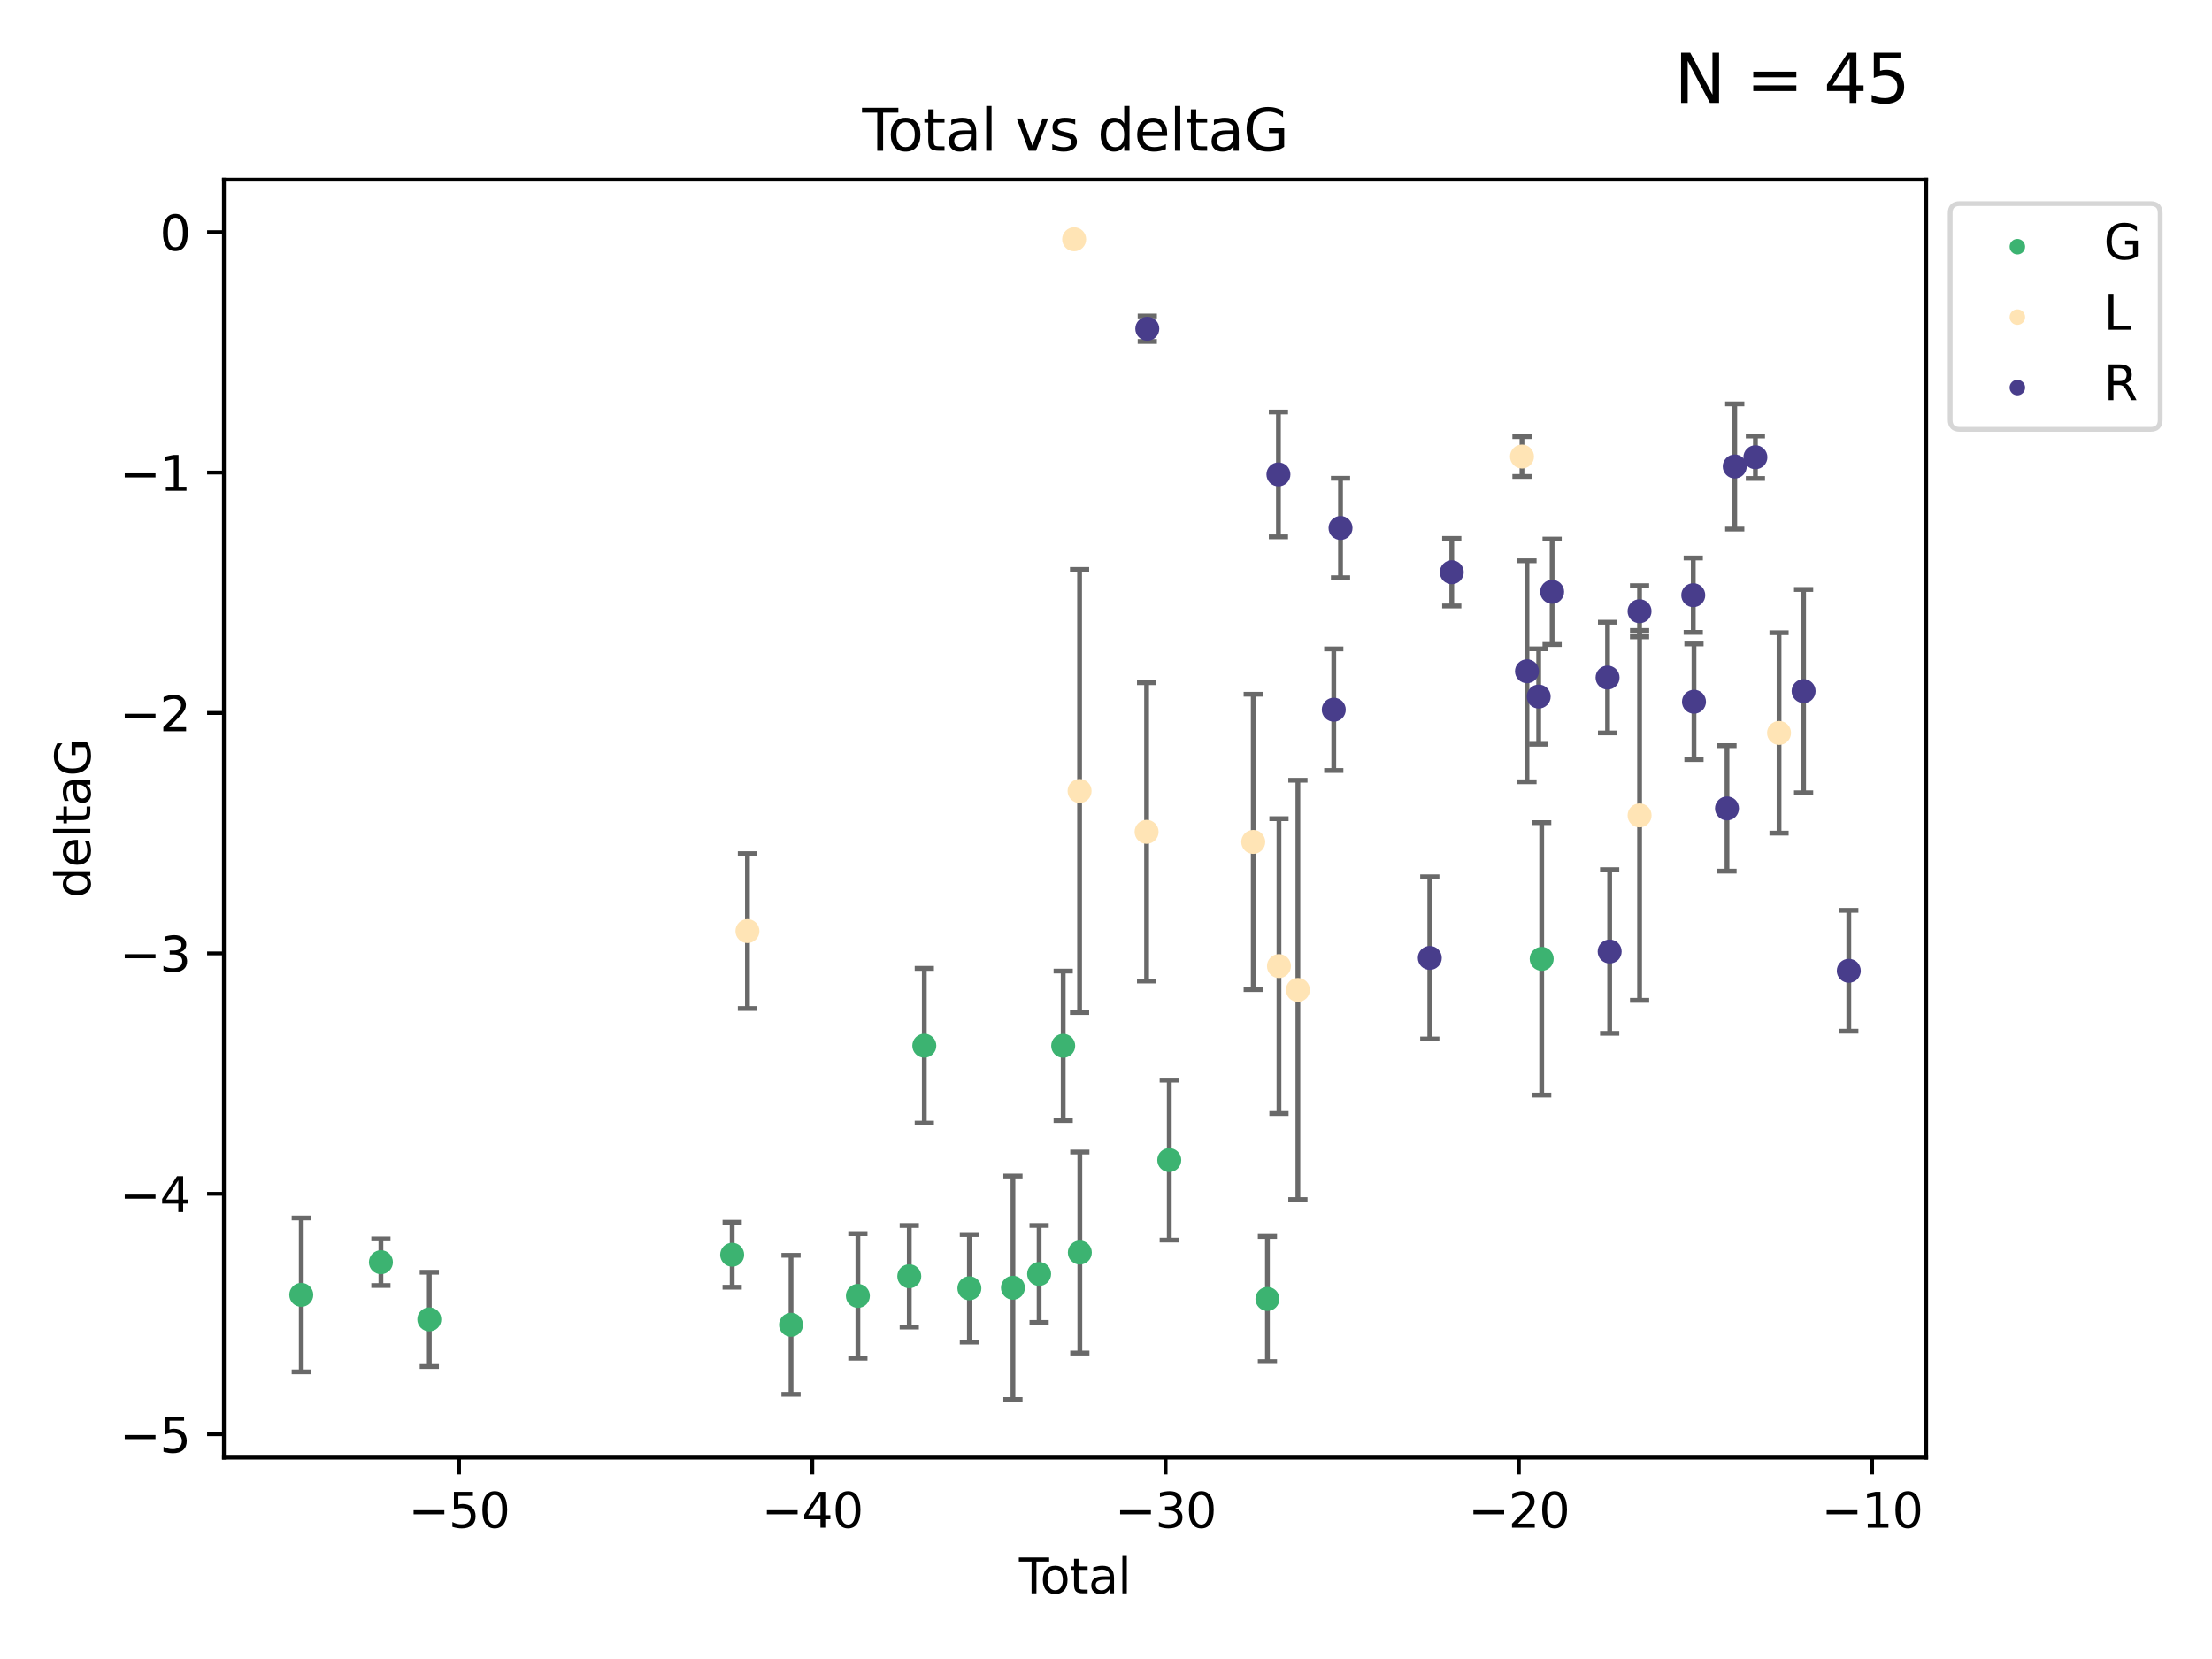 <?xml version="1.0" encoding="utf-8" standalone="no"?>
<!DOCTYPE svg PUBLIC "-//W3C//DTD SVG 1.1//EN"
  "http://www.w3.org/Graphics/SVG/1.1/DTD/svg11.dtd">
<svg xmlns:xlink="http://www.w3.org/1999/xlink" width="460.8pt" height="345.6pt" viewBox="0 0 460.8 345.6" xmlns="http://www.w3.org/2000/svg" version="1.1">
 <defs>
  <style type="text/css">*{stroke-linejoin: round; stroke-linecap: butt}</style>
 </defs>
 <g id="figure_1">
  <g id="patch_1">
   <path d="M 0 345.6 
L 460.8 345.6 
L 460.8 0 
L 0 0 
z
" style="fill: #ffffff"/>
  </g>
  <g id="axes_1">
   <g id="patch_2">
    <path d="M 46.64 303.64 
L 401.26 303.64 
L 401.26 37.411 
L 46.64 37.411 
z
" style="fill: #ffffff"/>
   </g>
   <g id="PathCollection_1">
    <defs>
     <path id="m19e4596ae3" d="M 0 1.118 
C 0.297 1.118 0.581 1 0.791 0.791 
C 1 0.581 1.118 0.297 1.118 0 
C 1.118 -0.297 1 -0.581 0.791 -0.791 
C 0.581 -1 0.297 -1.118 0 -1.118 
C -0.297 -1.118 -0.581 -1 -0.791 -0.791 
C -1 -0.581 -1.118 -0.297 -1.118 0 
C -1.118 0.297 -1 0.581 -0.791 0.791 
C -0.581 1 -0.297 1.118 0 1.118 
z
" style="stroke: #3cb371"/>
    </defs>
    <g clip-path="url(#pd102cae85f)">
     <use xlink:href="#m19e4596ae3" x="62.759" y="269.743" style="fill: #3cb371; stroke: #3cb371"/>
     <use xlink:href="#m19e4596ae3" x="79.348" y="262.941" style="fill: #3cb371; stroke: #3cb371"/>
     <use xlink:href="#m19e4596ae3" x="89.43" y="274.852" style="fill: #3cb371; stroke: #3cb371"/>
     <use xlink:href="#m19e4596ae3" x="152.522" y="261.384" style="fill: #3cb371; stroke: #3cb371"/>
     <use xlink:href="#m19e4596ae3" x="164.787" y="275.981" style="fill: #3cb371; stroke: #3cb371"/>
     <use xlink:href="#m19e4596ae3" x="178.713" y="269.962" style="fill: #3cb371; stroke: #3cb371"/>
     <use xlink:href="#m19e4596ae3" x="189.419" y="265.873" style="fill: #3cb371; stroke: #3cb371"/>
     <use xlink:href="#m19e4596ae3" x="192.549" y="217.844" style="fill: #3cb371; stroke: #3cb371"/>
     <use xlink:href="#m19e4596ae3" x="201.941" y="268.374" style="fill: #3cb371; stroke: #3cb371"/>
     <use xlink:href="#m19e4596ae3" x="211.015" y="268.264" style="fill: #3cb371; stroke: #3cb371"/>
     <use xlink:href="#m19e4596ae3" x="216.467" y="265.388" style="fill: #3cb371; stroke: #3cb371"/>
     <use xlink:href="#m19e4596ae3" x="221.482" y="217.864" style="fill: #3cb371; stroke: #3cb371"/>
     <use xlink:href="#m19e4596ae3" x="224.95" y="260.925" style="fill: #3cb371; stroke: #3cb371"/>
     <use xlink:href="#m19e4596ae3" x="243.578" y="241.67" style="fill: #3cb371; stroke: #3cb371"/>
     <use xlink:href="#m19e4596ae3" x="264.027" y="270.601" style="fill: #3cb371; stroke: #3cb371"/>
     <use xlink:href="#m19e4596ae3" x="321.163" y="199.747" style="fill: #3cb371; stroke: #3cb371"/>
    </g>
   </g>
   <g id="PathCollection_2">
    <defs>
     <path id="m7a63c9299a" d="M 0 1.118 
C 0.297 1.118 0.581 1 0.791 0.791 
C 1 0.581 1.118 0.297 1.118 0 
C 1.118 -0.297 1 -0.581 0.791 -0.791 
C 0.581 -1 0.297 -1.118 0 -1.118 
C -0.297 -1.118 -0.581 -1 -0.791 -0.791 
C -1 -0.581 -1.118 -0.297 -1.118 0 
C -1.118 0.297 -1 0.581 -0.791 0.791 
C -0.581 1 -0.297 1.118 0 1.118 
z
" style="stroke: #ffe4b5"/>
    </defs>
    <g clip-path="url(#pd102cae85f)">
     <use xlink:href="#m7a63c9299a" x="155.702" y="193.963" style="fill: #ffe4b5; stroke: #ffe4b5"/>
     <use xlink:href="#m7a63c9299a" x="223.766" y="49.844" style="fill: #ffe4b5; stroke: #ffe4b5"/>
     <use xlink:href="#m7a63c9299a" x="224.896" y="164.777" style="fill: #ffe4b5; stroke: #ffe4b5"/>
     <use xlink:href="#m7a63c9299a" x="238.855" y="173.285" style="fill: #ffe4b5; stroke: #ffe4b5"/>
     <use xlink:href="#m7a63c9299a" x="261.072" y="175.387" style="fill: #ffe4b5; stroke: #ffe4b5"/>
     <use xlink:href="#m7a63c9299a" x="266.431" y="201.253" style="fill: #ffe4b5; stroke: #ffe4b5"/>
     <use xlink:href="#m7a63c9299a" x="270.374" y="206.221" style="fill: #ffe4b5; stroke: #ffe4b5"/>
     <use xlink:href="#m7a63c9299a" x="317.057" y="95.108" style="fill: #ffe4b5; stroke: #ffe4b5"/>
     <use xlink:href="#m7a63c9299a" x="341.556" y="169.864" style="fill: #ffe4b5; stroke: #ffe4b5"/>
     <use xlink:href="#m7a63c9299a" x="370.609" y="152.682" style="fill: #ffe4b5; stroke: #ffe4b5"/>
    </g>
   </g>
   <g id="PathCollection_3">
    <defs>
     <path id="mbfdc666a96" d="M 0 1.118 
C 0.297 1.118 0.581 1 0.791 0.791 
C 1 0.581 1.118 0.297 1.118 0 
C 1.118 -0.297 1 -0.581 0.791 -0.791 
C 0.581 -1 0.297 -1.118 0 -1.118 
C -0.297 -1.118 -0.581 -1 -0.791 -0.791 
C -1 -0.581 -1.118 -0.297 -1.118 0 
C -1.118 0.297 -1 0.581 -0.791 0.791 
C -0.581 1 -0.297 1.118 0 1.118 
z
" style="stroke: #483d8b"/>
    </defs>
    <g clip-path="url(#pd102cae85f)">
     <use xlink:href="#mbfdc666a96" x="239.001" y="68.484" style="fill: #483d8b; stroke: #483d8b"/>
     <use xlink:href="#mbfdc666a96" x="266.319" y="98.829" style="fill: #483d8b; stroke: #483d8b"/>
     <use xlink:href="#mbfdc666a96" x="277.848" y="147.842" style="fill: #483d8b; stroke: #483d8b"/>
     <use xlink:href="#mbfdc666a96" x="279.253" y="109.988" style="fill: #483d8b; stroke: #483d8b"/>
     <use xlink:href="#mbfdc666a96" x="297.853" y="199.552" style="fill: #483d8b; stroke: #483d8b"/>
     <use xlink:href="#mbfdc666a96" x="302.43" y="119.203" style="fill: #483d8b; stroke: #483d8b"/>
     <use xlink:href="#mbfdc666a96" x="318.096" y="139.834" style="fill: #483d8b; stroke: #483d8b"/>
     <use xlink:href="#mbfdc666a96" x="320.534" y="145.105" style="fill: #483d8b; stroke: #483d8b"/>
     <use xlink:href="#mbfdc666a96" x="323.336" y="123.281" style="fill: #483d8b; stroke: #483d8b"/>
     <use xlink:href="#mbfdc666a96" x="334.882" y="141.152" style="fill: #483d8b; stroke: #483d8b"/>
     <use xlink:href="#mbfdc666a96" x="335.322" y="198.218" style="fill: #483d8b; stroke: #483d8b"/>
     <use xlink:href="#mbfdc666a96" x="341.548" y="127.33" style="fill: #483d8b; stroke: #483d8b"/>
     <use xlink:href="#mbfdc666a96" x="352.738" y="123.986" style="fill: #483d8b; stroke: #483d8b"/>
     <use xlink:href="#mbfdc666a96" x="352.888" y="146.181" style="fill: #483d8b; stroke: #483d8b"/>
     <use xlink:href="#mbfdc666a96" x="359.764" y="168.407" style="fill: #483d8b; stroke: #483d8b"/>
     <use xlink:href="#mbfdc666a96" x="361.379" y="97.176" style="fill: #483d8b; stroke: #483d8b"/>
     <use xlink:href="#mbfdc666a96" x="365.683" y="95.253" style="fill: #483d8b; stroke: #483d8b"/>
     <use xlink:href="#mbfdc666a96" x="375.725" y="143.969" style="fill: #483d8b; stroke: #483d8b"/>
     <use xlink:href="#mbfdc666a96" x="385.141" y="202.235" style="fill: #483d8b; stroke: #483d8b"/>
    </g>
   </g>
   <g id="matplotlib.axis_1">
    <g id="xtick_1">
     <g id="line2d_1">
      <defs>
       <path id="m8d3387ea0f" d="M 0 0 
L 0 3.5 
" style="stroke: #000000; stroke-width: 0.8"/>
      </defs>
      <g>
       <use xlink:href="#m8d3387ea0f" x="95.623" y="303.64" style="stroke: #000000; stroke-width: 0.8"/>
      </g>
     </g>
     <g id="text_1">
      <!-- −50 -->
      <g transform="translate(85.071 318.238)scale(0.1 -0.1)">
       <defs>
        <path id="DejaVuSans-2212" d="M 678 2272 
L 4684 2272 
L 4684 1741 
L 678 1741 
L 678 2272 
z
" transform="scale(0.016)"/>
        <path id="DejaVuSans-35" d="M 691 4666 
L 3169 4666 
L 3169 4134 
L 1269 4134 
L 1269 2991 
Q 1406 3038 1543 3061 
Q 1681 3084 1819 3084 
Q 2600 3084 3056 2656 
Q 3513 2228 3513 1497 
Q 3513 744 3044 326 
Q 2575 -91 1722 -91 
Q 1428 -91 1123 -41 
Q 819 9 494 109 
L 494 744 
Q 775 591 1075 516 
Q 1375 441 1709 441 
Q 2250 441 2565 725 
Q 2881 1009 2881 1497 
Q 2881 1984 2565 2268 
Q 2250 2553 1709 2553 
Q 1456 2553 1204 2497 
Q 953 2441 691 2322 
L 691 4666 
z
" transform="scale(0.016)"/>
        <path id="DejaVuSans-30" d="M 2034 4250 
Q 1547 4250 1301 3770 
Q 1056 3291 1056 2328 
Q 1056 1369 1301 889 
Q 1547 409 2034 409 
Q 2525 409 2770 889 
Q 3016 1369 3016 2328 
Q 3016 3291 2770 3770 
Q 2525 4250 2034 4250 
z
M 2034 4750 
Q 2819 4750 3233 4129 
Q 3647 3509 3647 2328 
Q 3647 1150 3233 529 
Q 2819 -91 2034 -91 
Q 1250 -91 836 529 
Q 422 1150 422 2328 
Q 422 3509 836 4129 
Q 1250 4750 2034 4750 
z
" transform="scale(0.016)"/>
       </defs>
       <use xlink:href="#DejaVuSans-2212"/>
       <use xlink:href="#DejaVuSans-35" x="83.789"/>
       <use xlink:href="#DejaVuSans-30" x="147.412"/>
      </g>
     </g>
    </g>
    <g id="xtick_2">
     <g id="line2d_2">
      <g>
       <use xlink:href="#m8d3387ea0f" x="169.216" y="303.64" style="stroke: #000000; stroke-width: 0.8"/>
      </g>
     </g>
     <g id="text_2">
      <!-- −40 -->
      <g transform="translate(158.664 318.238)scale(0.1 -0.1)">
       <defs>
        <path id="DejaVuSans-34" d="M 2419 4116 
L 825 1625 
L 2419 1625 
L 2419 4116 
z
M 2253 4666 
L 3047 4666 
L 3047 1625 
L 3713 1625 
L 3713 1100 
L 3047 1100 
L 3047 0 
L 2419 0 
L 2419 1100 
L 313 1100 
L 313 1709 
L 2253 4666 
z
" transform="scale(0.016)"/>
       </defs>
       <use xlink:href="#DejaVuSans-2212"/>
       <use xlink:href="#DejaVuSans-34" x="83.789"/>
       <use xlink:href="#DejaVuSans-30" x="147.412"/>
      </g>
     </g>
    </g>
    <g id="xtick_3">
     <g id="line2d_3">
      <g>
       <use xlink:href="#m8d3387ea0f" x="242.809" y="303.64" style="stroke: #000000; stroke-width: 0.8"/>
      </g>
     </g>
     <g id="text_3">
      <!-- −30 -->
      <g transform="translate(232.257 318.238)scale(0.1 -0.1)">
       <defs>
        <path id="DejaVuSans-33" d="M 2597 2516 
Q 3050 2419 3304 2112 
Q 3559 1806 3559 1356 
Q 3559 666 3084 287 
Q 2609 -91 1734 -91 
Q 1441 -91 1130 -33 
Q 819 25 488 141 
L 488 750 
Q 750 597 1062 519 
Q 1375 441 1716 441 
Q 2309 441 2620 675 
Q 2931 909 2931 1356 
Q 2931 1769 2642 2001 
Q 2353 2234 1838 2234 
L 1294 2234 
L 1294 2753 
L 1863 2753 
Q 2328 2753 2575 2939 
Q 2822 3125 2822 3475 
Q 2822 3834 2567 4026 
Q 2313 4219 1838 4219 
Q 1578 4219 1281 4162 
Q 984 4106 628 3988 
L 628 4550 
Q 988 4650 1302 4700 
Q 1616 4750 1894 4750 
Q 2613 4750 3031 4423 
Q 3450 4097 3450 3541 
Q 3450 3153 3228 2886 
Q 3006 2619 2597 2516 
z
" transform="scale(0.016)"/>
       </defs>
       <use xlink:href="#DejaVuSans-2212"/>
       <use xlink:href="#DejaVuSans-33" x="83.789"/>
       <use xlink:href="#DejaVuSans-30" x="147.412"/>
      </g>
     </g>
    </g>
    <g id="xtick_4">
     <g id="line2d_4">
      <g>
       <use xlink:href="#m8d3387ea0f" x="316.402" y="303.64" style="stroke: #000000; stroke-width: 0.8"/>
      </g>
     </g>
     <g id="text_4">
      <!-- −20 -->
      <g transform="translate(305.849 318.238)scale(0.1 -0.1)">
       <defs>
        <path id="DejaVuSans-32" d="M 1228 531 
L 3431 531 
L 3431 0 
L 469 0 
L 469 531 
Q 828 903 1448 1529 
Q 2069 2156 2228 2338 
Q 2531 2678 2651 2914 
Q 2772 3150 2772 3378 
Q 2772 3750 2511 3984 
Q 2250 4219 1831 4219 
Q 1534 4219 1204 4116 
Q 875 4013 500 3803 
L 500 4441 
Q 881 4594 1212 4672 
Q 1544 4750 1819 4750 
Q 2544 4750 2975 4387 
Q 3406 4025 3406 3419 
Q 3406 3131 3298 2873 
Q 3191 2616 2906 2266 
Q 2828 2175 2409 1742 
Q 1991 1309 1228 531 
z
" transform="scale(0.016)"/>
       </defs>
       <use xlink:href="#DejaVuSans-2212"/>
       <use xlink:href="#DejaVuSans-32" x="83.789"/>
       <use xlink:href="#DejaVuSans-30" x="147.412"/>
      </g>
     </g>
    </g>
    <g id="xtick_5">
     <g id="line2d_5">
      <g>
       <use xlink:href="#m8d3387ea0f" x="389.994" y="303.64" style="stroke: #000000; stroke-width: 0.8"/>
      </g>
     </g>
     <g id="text_5">
      <!-- −10 -->
      <g transform="translate(379.442 318.238)scale(0.1 -0.1)">
       <defs>
        <path id="DejaVuSans-31" d="M 794 531 
L 1825 531 
L 1825 4091 
L 703 3866 
L 703 4441 
L 1819 4666 
L 2450 4666 
L 2450 531 
L 3481 531 
L 3481 0 
L 794 0 
L 794 531 
z
" transform="scale(0.016)"/>
       </defs>
       <use xlink:href="#DejaVuSans-2212"/>
       <use xlink:href="#DejaVuSans-31" x="83.789"/>
       <use xlink:href="#DejaVuSans-30" x="147.412"/>
      </g>
     </g>
    </g>
    <g id="text_6">
     <!-- Total -->
     <g transform="translate(212.273 331.917)scale(0.1 -0.1)">
      <defs>
       <path id="DejaVuSans-54" d="M -19 4666 
L 3928 4666 
L 3928 4134 
L 2272 4134 
L 2272 0 
L 1638 0 
L 1638 4134 
L -19 4134 
L -19 4666 
z
" transform="scale(0.016)"/>
       <path id="DejaVuSans-6f" d="M 1959 3097 
Q 1497 3097 1228 2736 
Q 959 2375 959 1747 
Q 959 1119 1226 758 
Q 1494 397 1959 397 
Q 2419 397 2687 759 
Q 2956 1122 2956 1747 
Q 2956 2369 2687 2733 
Q 2419 3097 1959 3097 
z
M 1959 3584 
Q 2709 3584 3137 3096 
Q 3566 2609 3566 1747 
Q 3566 888 3137 398 
Q 2709 -91 1959 -91 
Q 1206 -91 779 398 
Q 353 888 353 1747 
Q 353 2609 779 3096 
Q 1206 3584 1959 3584 
z
" transform="scale(0.016)"/>
       <path id="DejaVuSans-74" d="M 1172 4494 
L 1172 3500 
L 2356 3500 
L 2356 3053 
L 1172 3053 
L 1172 1153 
Q 1172 725 1289 603 
Q 1406 481 1766 481 
L 2356 481 
L 2356 0 
L 1766 0 
Q 1100 0 847 248 
Q 594 497 594 1153 
L 594 3053 
L 172 3053 
L 172 3500 
L 594 3500 
L 594 4494 
L 1172 4494 
z
" transform="scale(0.016)"/>
       <path id="DejaVuSans-61" d="M 2194 1759 
Q 1497 1759 1228 1600 
Q 959 1441 959 1056 
Q 959 750 1161 570 
Q 1363 391 1709 391 
Q 2188 391 2477 730 
Q 2766 1069 2766 1631 
L 2766 1759 
L 2194 1759 
z
M 3341 1997 
L 3341 0 
L 2766 0 
L 2766 531 
Q 2569 213 2275 61 
Q 1981 -91 1556 -91 
Q 1019 -91 701 211 
Q 384 513 384 1019 
Q 384 1609 779 1909 
Q 1175 2209 1959 2209 
L 2766 2209 
L 2766 2266 
Q 2766 2663 2505 2880 
Q 2244 3097 1772 3097 
Q 1472 3097 1187 3025 
Q 903 2953 641 2809 
L 641 3341 
Q 956 3463 1253 3523 
Q 1550 3584 1831 3584 
Q 2591 3584 2966 3190 
Q 3341 2797 3341 1997 
z
" transform="scale(0.016)"/>
       <path id="DejaVuSans-6c" d="M 603 4863 
L 1178 4863 
L 1178 0 
L 603 0 
L 603 4863 
z
" transform="scale(0.016)"/>
      </defs>
      <use xlink:href="#DejaVuSans-54"/>
      <use xlink:href="#DejaVuSans-6f" x="44.084"/>
      <use xlink:href="#DejaVuSans-74" x="105.266"/>
      <use xlink:href="#DejaVuSans-61" x="144.475"/>
      <use xlink:href="#DejaVuSans-6c" x="205.754"/>
     </g>
    </g>
   </g>
   <g id="matplotlib.axis_2">
    <g id="ytick_1">
     <g id="line2d_6">
      <defs>
       <path id="m6ca0cdd619" d="M 0 0 
L -3.5 0 
" style="stroke: #000000; stroke-width: 0.8"/>
      </defs>
      <g>
       <use xlink:href="#m6ca0cdd619" x="46.64" y="298.777" style="stroke: #000000; stroke-width: 0.8"/>
      </g>
     </g>
     <g id="text_7">
      <!-- −5 -->
      <g transform="translate(24.898 302.577)scale(0.1 -0.1)">
       <use xlink:href="#DejaVuSans-2212"/>
       <use xlink:href="#DejaVuSans-35" x="83.789"/>
      </g>
     </g>
    </g>
    <g id="ytick_2">
     <g id="line2d_7">
      <g>
       <use xlink:href="#m6ca0cdd619" x="46.64" y="248.693" style="stroke: #000000; stroke-width: 0.8"/>
      </g>
     </g>
     <g id="text_8">
      <!-- −4 -->
      <g transform="translate(24.898 252.493)scale(0.1 -0.1)">
       <use xlink:href="#DejaVuSans-2212"/>
       <use xlink:href="#DejaVuSans-34" x="83.789"/>
      </g>
     </g>
    </g>
    <g id="ytick_3">
     <g id="line2d_8">
      <g>
       <use xlink:href="#m6ca0cdd619" x="46.64" y="198.609" style="stroke: #000000; stroke-width: 0.8"/>
      </g>
     </g>
     <g id="text_9">
      <!-- −3 -->
      <g transform="translate(24.898 202.409)scale(0.1 -0.1)">
       <use xlink:href="#DejaVuSans-2212"/>
       <use xlink:href="#DejaVuSans-33" x="83.789"/>
      </g>
     </g>
    </g>
    <g id="ytick_4">
     <g id="line2d_9">
      <g>
       <use xlink:href="#m6ca0cdd619" x="46.64" y="148.525" style="stroke: #000000; stroke-width: 0.8"/>
      </g>
     </g>
     <g id="text_10">
      <!-- −2 -->
      <g transform="translate(24.898 152.325)scale(0.1 -0.1)">
       <use xlink:href="#DejaVuSans-2212"/>
       <use xlink:href="#DejaVuSans-32" x="83.789"/>
      </g>
     </g>
    </g>
    <g id="ytick_5">
     <g id="line2d_10">
      <g>
       <use xlink:href="#m6ca0cdd619" x="46.64" y="98.441" style="stroke: #000000; stroke-width: 0.8"/>
      </g>
     </g>
     <g id="text_11">
      <!-- −1 -->
      <g transform="translate(24.898 102.241)scale(0.1 -0.1)">
       <use xlink:href="#DejaVuSans-2212"/>
       <use xlink:href="#DejaVuSans-31" x="83.789"/>
      </g>
     </g>
    </g>
    <g id="ytick_6">
     <g id="line2d_11">
      <g>
       <use xlink:href="#m6ca0cdd619" x="46.64" y="48.357" style="stroke: #000000; stroke-width: 0.8"/>
      </g>
     </g>
     <g id="text_12">
      <!-- 0 -->
      <g transform="translate(33.278 52.157)scale(0.1 -0.1)">
       <use xlink:href="#DejaVuSans-30"/>
      </g>
     </g>
    </g>
    <g id="text_13">
     <!-- deltaG -->
     <g transform="translate(18.818 187.064)rotate(-90)scale(0.1 -0.1)">
      <defs>
       <path id="DejaVuSans-64" d="M 2906 2969 
L 2906 4863 
L 3481 4863 
L 3481 0 
L 2906 0 
L 2906 525 
Q 2725 213 2448 61 
Q 2172 -91 1784 -91 
Q 1150 -91 751 415 
Q 353 922 353 1747 
Q 353 2572 751 3078 
Q 1150 3584 1784 3584 
Q 2172 3584 2448 3432 
Q 2725 3281 2906 2969 
z
M 947 1747 
Q 947 1113 1208 752 
Q 1469 391 1925 391 
Q 2381 391 2643 752 
Q 2906 1113 2906 1747 
Q 2906 2381 2643 2742 
Q 2381 3103 1925 3103 
Q 1469 3103 1208 2742 
Q 947 2381 947 1747 
z
" transform="scale(0.016)"/>
       <path id="DejaVuSans-65" d="M 3597 1894 
L 3597 1613 
L 953 1613 
Q 991 1019 1311 708 
Q 1631 397 2203 397 
Q 2534 397 2845 478 
Q 3156 559 3463 722 
L 3463 178 
Q 3153 47 2828 -22 
Q 2503 -91 2169 -91 
Q 1331 -91 842 396 
Q 353 884 353 1716 
Q 353 2575 817 3079 
Q 1281 3584 2069 3584 
Q 2775 3584 3186 3129 
Q 3597 2675 3597 1894 
z
M 3022 2063 
Q 3016 2534 2758 2815 
Q 2500 3097 2075 3097 
Q 1594 3097 1305 2825 
Q 1016 2553 972 2059 
L 3022 2063 
z
" transform="scale(0.016)"/>
       <path id="DejaVuSans-47" d="M 3809 666 
L 3809 1919 
L 2778 1919 
L 2778 2438 
L 4434 2438 
L 4434 434 
Q 4069 175 3628 42 
Q 3188 -91 2688 -91 
Q 1594 -91 976 548 
Q 359 1188 359 2328 
Q 359 3472 976 4111 
Q 1594 4750 2688 4750 
Q 3144 4750 3555 4637 
Q 3966 4525 4313 4306 
L 4313 3634 
Q 3963 3931 3569 4081 
Q 3175 4231 2741 4231 
Q 1884 4231 1454 3753 
Q 1025 3275 1025 2328 
Q 1025 1384 1454 906 
Q 1884 428 2741 428 
Q 3075 428 3337 486 
Q 3600 544 3809 666 
z
" transform="scale(0.016)"/>
      </defs>
      <use xlink:href="#DejaVuSans-64"/>
      <use xlink:href="#DejaVuSans-65" x="63.477"/>
      <use xlink:href="#DejaVuSans-6c" x="125"/>
      <use xlink:href="#DejaVuSans-74" x="152.783"/>
      <use xlink:href="#DejaVuSans-61" x="191.992"/>
      <use xlink:href="#DejaVuSans-47" x="253.271"/>
     </g>
    </g>
   </g>
   <g id="LineCollection_1">
    <path d="M 62.759 285.772 
L 62.759 253.715 
" clip-path="url(#pd102cae85f)" style="fill: none; stroke: #696969"/>
    <path d="M 79.348 267.802 
L 79.348 258.079 
" clip-path="url(#pd102cae85f)" style="fill: none; stroke: #696969"/>
    <path d="M 89.43 284.67 
L 89.43 265.033 
" clip-path="url(#pd102cae85f)" style="fill: none; stroke: #696969"/>
    <path d="M 152.522 268.157 
L 152.522 254.61 
" clip-path="url(#pd102cae85f)" style="fill: none; stroke: #696969"/>
    <path d="M 164.787 290.456 
L 164.787 261.506 
" clip-path="url(#pd102cae85f)" style="fill: none; stroke: #696969"/>
    <path d="M 178.713 282.93 
L 178.713 256.993 
" clip-path="url(#pd102cae85f)" style="fill: none; stroke: #696969"/>
    <path d="M 189.419 276.45 
L 189.419 255.296 
" clip-path="url(#pd102cae85f)" style="fill: none; stroke: #696969"/>
    <path d="M 192.549 233.954 
L 192.549 201.734 
" clip-path="url(#pd102cae85f)" style="fill: none; stroke: #696969"/>
    <path d="M 201.941 279.576 
L 201.941 257.173 
" clip-path="url(#pd102cae85f)" style="fill: none; stroke: #696969"/>
    <path d="M 211.015 291.539 
L 211.015 244.989 
" clip-path="url(#pd102cae85f)" style="fill: none; stroke: #696969"/>
    <path d="M 216.467 275.487 
L 216.467 255.289 
" clip-path="url(#pd102cae85f)" style="fill: none; stroke: #696969"/>
    <path d="M 221.482 233.433 
L 221.482 202.294 
" clip-path="url(#pd102cae85f)" style="fill: none; stroke: #696969"/>
    <path d="M 224.95 281.862 
L 224.95 239.989 
" clip-path="url(#pd102cae85f)" style="fill: none; stroke: #696969"/>
    <path d="M 243.578 258.322 
L 243.578 225.017 
" clip-path="url(#pd102cae85f)" style="fill: none; stroke: #696969"/>
    <path d="M 264.027 283.638 
L 264.027 257.563 
" clip-path="url(#pd102cae85f)" style="fill: none; stroke: #696969"/>
    <path d="M 321.163 228.126 
L 321.163 171.368 
" clip-path="url(#pd102cae85f)" style="fill: none; stroke: #696969"/>
   </g>
   <g id="line2d_12">
    <defs>
     <path id="m931722d578" d="M 2 0 
L -2 -0 
" style="stroke: #696969"/>
    </defs>
    <g clip-path="url(#pd102cae85f)">
     <use xlink:href="#m931722d578" x="62.759" y="285.772" style="fill: #696969; stroke: #696969"/>
     <use xlink:href="#m931722d578" x="79.348" y="267.802" style="fill: #696969; stroke: #696969"/>
     <use xlink:href="#m931722d578" x="89.43" y="284.67" style="fill: #696969; stroke: #696969"/>
     <use xlink:href="#m931722d578" x="152.522" y="268.157" style="fill: #696969; stroke: #696969"/>
     <use xlink:href="#m931722d578" x="164.787" y="290.456" style="fill: #696969; stroke: #696969"/>
     <use xlink:href="#m931722d578" x="178.713" y="282.93" style="fill: #696969; stroke: #696969"/>
     <use xlink:href="#m931722d578" x="189.419" y="276.45" style="fill: #696969; stroke: #696969"/>
     <use xlink:href="#m931722d578" x="192.549" y="233.954" style="fill: #696969; stroke: #696969"/>
     <use xlink:href="#m931722d578" x="201.941" y="279.576" style="fill: #696969; stroke: #696969"/>
     <use xlink:href="#m931722d578" x="211.015" y="291.539" style="fill: #696969; stroke: #696969"/>
     <use xlink:href="#m931722d578" x="216.467" y="275.487" style="fill: #696969; stroke: #696969"/>
     <use xlink:href="#m931722d578" x="221.482" y="233.433" style="fill: #696969; stroke: #696969"/>
     <use xlink:href="#m931722d578" x="224.95" y="281.862" style="fill: #696969; stroke: #696969"/>
     <use xlink:href="#m931722d578" x="243.578" y="258.322" style="fill: #696969; stroke: #696969"/>
     <use xlink:href="#m931722d578" x="264.027" y="283.638" style="fill: #696969; stroke: #696969"/>
     <use xlink:href="#m931722d578" x="321.163" y="228.126" style="fill: #696969; stroke: #696969"/>
    </g>
   </g>
   <g id="line2d_13">
    <g clip-path="url(#pd102cae85f)">
     <use xlink:href="#m931722d578" x="62.759" y="253.715" style="fill: #696969; stroke: #696969"/>
     <use xlink:href="#m931722d578" x="79.348" y="258.079" style="fill: #696969; stroke: #696969"/>
     <use xlink:href="#m931722d578" x="89.43" y="265.033" style="fill: #696969; stroke: #696969"/>
     <use xlink:href="#m931722d578" x="152.522" y="254.61" style="fill: #696969; stroke: #696969"/>
     <use xlink:href="#m931722d578" x="164.787" y="261.506" style="fill: #696969; stroke: #696969"/>
     <use xlink:href="#m931722d578" x="178.713" y="256.993" style="fill: #696969; stroke: #696969"/>
     <use xlink:href="#m931722d578" x="189.419" y="255.296" style="fill: #696969; stroke: #696969"/>
     <use xlink:href="#m931722d578" x="192.549" y="201.734" style="fill: #696969; stroke: #696969"/>
     <use xlink:href="#m931722d578" x="201.941" y="257.173" style="fill: #696969; stroke: #696969"/>
     <use xlink:href="#m931722d578" x="211.015" y="244.989" style="fill: #696969; stroke: #696969"/>
     <use xlink:href="#m931722d578" x="216.467" y="255.289" style="fill: #696969; stroke: #696969"/>
     <use xlink:href="#m931722d578" x="221.482" y="202.294" style="fill: #696969; stroke: #696969"/>
     <use xlink:href="#m931722d578" x="224.95" y="239.989" style="fill: #696969; stroke: #696969"/>
     <use xlink:href="#m931722d578" x="243.578" y="225.017" style="fill: #696969; stroke: #696969"/>
     <use xlink:href="#m931722d578" x="264.027" y="257.563" style="fill: #696969; stroke: #696969"/>
     <use xlink:href="#m931722d578" x="321.163" y="171.368" style="fill: #696969; stroke: #696969"/>
    </g>
   </g>
   <g id="LineCollection_2">
    <path d="M 155.702 210.096 
L 155.702 177.831 
" clip-path="url(#pd102cae85f)" style="fill: none; stroke: #696969"/>
    <path d="M 223.766 50.175 
L 223.766 49.513 
" clip-path="url(#pd102cae85f)" style="fill: none; stroke: #696969"/>
    <path d="M 224.896 210.924 
L 224.896 118.63 
" clip-path="url(#pd102cae85f)" style="fill: none; stroke: #696969"/>
    <path d="M 238.855 204.36 
L 238.855 142.21 
" clip-path="url(#pd102cae85f)" style="fill: none; stroke: #696969"/>
    <path d="M 261.072 206.148 
L 261.072 144.627 
" clip-path="url(#pd102cae85f)" style="fill: none; stroke: #696969"/>
    <path d="M 266.431 231.96 
L 266.431 170.546 
" clip-path="url(#pd102cae85f)" style="fill: none; stroke: #696969"/>
    <path d="M 270.374 249.9 
L 270.374 162.541 
" clip-path="url(#pd102cae85f)" style="fill: none; stroke: #696969"/>
    <path d="M 317.057 99.26 
L 317.057 90.955 
" clip-path="url(#pd102cae85f)" style="fill: none; stroke: #696969"/>
    <path d="M 341.556 208.391 
L 341.556 131.337 
" clip-path="url(#pd102cae85f)" style="fill: none; stroke: #696969"/>
    <path d="M 370.609 173.555 
L 370.609 131.809 
" clip-path="url(#pd102cae85f)" style="fill: none; stroke: #696969"/>
   </g>
   <g id="line2d_14">
    <g clip-path="url(#pd102cae85f)">
     <use xlink:href="#m931722d578" x="155.702" y="210.096" style="fill: #696969; stroke: #696969"/>
     <use xlink:href="#m931722d578" x="223.766" y="50.175" style="fill: #696969; stroke: #696969"/>
     <use xlink:href="#m931722d578" x="224.896" y="210.924" style="fill: #696969; stroke: #696969"/>
     <use xlink:href="#m931722d578" x="238.855" y="204.36" style="fill: #696969; stroke: #696969"/>
     <use xlink:href="#m931722d578" x="261.072" y="206.148" style="fill: #696969; stroke: #696969"/>
     <use xlink:href="#m931722d578" x="266.431" y="231.96" style="fill: #696969; stroke: #696969"/>
     <use xlink:href="#m931722d578" x="270.374" y="249.9" style="fill: #696969; stroke: #696969"/>
     <use xlink:href="#m931722d578" x="317.057" y="99.26" style="fill: #696969; stroke: #696969"/>
     <use xlink:href="#m931722d578" x="341.556" y="208.391" style="fill: #696969; stroke: #696969"/>
     <use xlink:href="#m931722d578" x="370.609" y="173.555" style="fill: #696969; stroke: #696969"/>
    </g>
   </g>
   <g id="line2d_15">
    <g clip-path="url(#pd102cae85f)">
     <use xlink:href="#m931722d578" x="155.702" y="177.831" style="fill: #696969; stroke: #696969"/>
     <use xlink:href="#m931722d578" x="223.766" y="49.513" style="fill: #696969; stroke: #696969"/>
     <use xlink:href="#m931722d578" x="224.896" y="118.63" style="fill: #696969; stroke: #696969"/>
     <use xlink:href="#m931722d578" x="238.855" y="142.21" style="fill: #696969; stroke: #696969"/>
     <use xlink:href="#m931722d578" x="261.072" y="144.627" style="fill: #696969; stroke: #696969"/>
     <use xlink:href="#m931722d578" x="266.431" y="170.546" style="fill: #696969; stroke: #696969"/>
     <use xlink:href="#m931722d578" x="270.374" y="162.541" style="fill: #696969; stroke: #696969"/>
     <use xlink:href="#m931722d578" x="317.057" y="90.955" style="fill: #696969; stroke: #696969"/>
     <use xlink:href="#m931722d578" x="341.556" y="131.337" style="fill: #696969; stroke: #696969"/>
     <use xlink:href="#m931722d578" x="370.609" y="131.809" style="fill: #696969; stroke: #696969"/>
    </g>
   </g>
   <g id="LineCollection_3">
    <path d="M 239.001 71.135 
L 239.001 65.833 
" clip-path="url(#pd102cae85f)" style="fill: none; stroke: #696969"/>
    <path d="M 266.319 111.836 
L 266.319 85.823 
" clip-path="url(#pd102cae85f)" style="fill: none; stroke: #696969"/>
    <path d="M 277.848 160.505 
L 277.848 135.179 
" clip-path="url(#pd102cae85f)" style="fill: none; stroke: #696969"/>
    <path d="M 279.253 120.339 
L 279.253 99.637 
" clip-path="url(#pd102cae85f)" style="fill: none; stroke: #696969"/>
    <path d="M 297.853 216.446 
L 297.853 182.658 
" clip-path="url(#pd102cae85f)" style="fill: none; stroke: #696969"/>
    <path d="M 302.43 126.233 
L 302.43 112.174 
" clip-path="url(#pd102cae85f)" style="fill: none; stroke: #696969"/>
    <path d="M 318.096 162.856 
L 318.096 116.813 
" clip-path="url(#pd102cae85f)" style="fill: none; stroke: #696969"/>
    <path d="M 320.534 155.047 
L 320.534 135.162 
" clip-path="url(#pd102cae85f)" style="fill: none; stroke: #696969"/>
    <path d="M 323.336 134.257 
L 323.336 112.306 
" clip-path="url(#pd102cae85f)" style="fill: none; stroke: #696969"/>
    <path d="M 334.882 152.682 
L 334.882 129.621 
" clip-path="url(#pd102cae85f)" style="fill: none; stroke: #696969"/>
    <path d="M 335.322 215.267 
L 335.322 181.17 
" clip-path="url(#pd102cae85f)" style="fill: none; stroke: #696969"/>
    <path d="M 341.548 132.661 
L 341.548 121.999 
" clip-path="url(#pd102cae85f)" style="fill: none; stroke: #696969"/>
    <path d="M 352.738 131.738 
L 352.738 116.234 
" clip-path="url(#pd102cae85f)" style="fill: none; stroke: #696969"/>
    <path d="M 352.888 158.222 
L 352.888 134.139 
" clip-path="url(#pd102cae85f)" style="fill: none; stroke: #696969"/>
    <path d="M 359.764 181.481 
L 359.764 155.333 
" clip-path="url(#pd102cae85f)" style="fill: none; stroke: #696969"/>
    <path d="M 361.379 110.215 
L 361.379 84.136 
" clip-path="url(#pd102cae85f)" style="fill: none; stroke: #696969"/>
    <path d="M 365.683 99.675 
L 365.683 90.831 
" clip-path="url(#pd102cae85f)" style="fill: none; stroke: #696969"/>
    <path d="M 375.725 165.144 
L 375.725 122.794 
" clip-path="url(#pd102cae85f)" style="fill: none; stroke: #696969"/>
    <path d="M 385.141 214.83 
L 385.141 189.64 
" clip-path="url(#pd102cae85f)" style="fill: none; stroke: #696969"/>
   </g>
   <g id="line2d_16">
    <g clip-path="url(#pd102cae85f)">
     <use xlink:href="#m931722d578" x="239.001" y="71.135" style="fill: #696969; stroke: #696969"/>
     <use xlink:href="#m931722d578" x="266.319" y="111.836" style="fill: #696969; stroke: #696969"/>
     <use xlink:href="#m931722d578" x="277.848" y="160.505" style="fill: #696969; stroke: #696969"/>
     <use xlink:href="#m931722d578" x="279.253" y="120.339" style="fill: #696969; stroke: #696969"/>
     <use xlink:href="#m931722d578" x="297.853" y="216.446" style="fill: #696969; stroke: #696969"/>
     <use xlink:href="#m931722d578" x="302.43" y="126.233" style="fill: #696969; stroke: #696969"/>
     <use xlink:href="#m931722d578" x="318.096" y="162.856" style="fill: #696969; stroke: #696969"/>
     <use xlink:href="#m931722d578" x="320.534" y="155.047" style="fill: #696969; stroke: #696969"/>
     <use xlink:href="#m931722d578" x="323.336" y="134.257" style="fill: #696969; stroke: #696969"/>
     <use xlink:href="#m931722d578" x="334.882" y="152.682" style="fill: #696969; stroke: #696969"/>
     <use xlink:href="#m931722d578" x="335.322" y="215.267" style="fill: #696969; stroke: #696969"/>
     <use xlink:href="#m931722d578" x="341.548" y="132.661" style="fill: #696969; stroke: #696969"/>
     <use xlink:href="#m931722d578" x="352.738" y="131.738" style="fill: #696969; stroke: #696969"/>
     <use xlink:href="#m931722d578" x="352.888" y="158.222" style="fill: #696969; stroke: #696969"/>
     <use xlink:href="#m931722d578" x="359.764" y="181.481" style="fill: #696969; stroke: #696969"/>
     <use xlink:href="#m931722d578" x="361.379" y="110.215" style="fill: #696969; stroke: #696969"/>
     <use xlink:href="#m931722d578" x="365.683" y="99.675" style="fill: #696969; stroke: #696969"/>
     <use xlink:href="#m931722d578" x="375.725" y="165.144" style="fill: #696969; stroke: #696969"/>
     <use xlink:href="#m931722d578" x="385.141" y="214.83" style="fill: #696969; stroke: #696969"/>
    </g>
   </g>
   <g id="line2d_17">
    <g clip-path="url(#pd102cae85f)">
     <use xlink:href="#m931722d578" x="239.001" y="65.833" style="fill: #696969; stroke: #696969"/>
     <use xlink:href="#m931722d578" x="266.319" y="85.823" style="fill: #696969; stroke: #696969"/>
     <use xlink:href="#m931722d578" x="277.848" y="135.179" style="fill: #696969; stroke: #696969"/>
     <use xlink:href="#m931722d578" x="279.253" y="99.637" style="fill: #696969; stroke: #696969"/>
     <use xlink:href="#m931722d578" x="297.853" y="182.658" style="fill: #696969; stroke: #696969"/>
     <use xlink:href="#m931722d578" x="302.43" y="112.174" style="fill: #696969; stroke: #696969"/>
     <use xlink:href="#m931722d578" x="318.096" y="116.813" style="fill: #696969; stroke: #696969"/>
     <use xlink:href="#m931722d578" x="320.534" y="135.162" style="fill: #696969; stroke: #696969"/>
     <use xlink:href="#m931722d578" x="323.336" y="112.306" style="fill: #696969; stroke: #696969"/>
     <use xlink:href="#m931722d578" x="334.882" y="129.621" style="fill: #696969; stroke: #696969"/>
     <use xlink:href="#m931722d578" x="335.322" y="181.17" style="fill: #696969; stroke: #696969"/>
     <use xlink:href="#m931722d578" x="341.548" y="121.999" style="fill: #696969; stroke: #696969"/>
     <use xlink:href="#m931722d578" x="352.738" y="116.234" style="fill: #696969; stroke: #696969"/>
     <use xlink:href="#m931722d578" x="352.888" y="134.139" style="fill: #696969; stroke: #696969"/>
     <use xlink:href="#m931722d578" x="359.764" y="155.333" style="fill: #696969; stroke: #696969"/>
     <use xlink:href="#m931722d578" x="361.379" y="84.136" style="fill: #696969; stroke: #696969"/>
     <use xlink:href="#m931722d578" x="365.683" y="90.831" style="fill: #696969; stroke: #696969"/>
     <use xlink:href="#m931722d578" x="375.725" y="122.794" style="fill: #696969; stroke: #696969"/>
     <use xlink:href="#m931722d578" x="385.141" y="189.64" style="fill: #696969; stroke: #696969"/>
    </g>
   </g>
   <g id="line2d_18">
    <defs>
     <path id="m6f404dbbb2" d="M 0 2 
C 0.53 2 1.039 1.789 1.414 1.414 
C 1.789 1.039 2 0.53 2 0 
C 2 -0.53 1.789 -1.039 1.414 -1.414 
C 1.039 -1.789 0.53 -2 0 -2 
C -0.53 -2 -1.039 -1.789 -1.414 -1.414 
C -1.789 -1.039 -2 -0.53 -2 0 
C -2 0.53 -1.789 1.039 -1.414 1.414 
C -1.039 1.789 -0.53 2 0 2 
z
" style="stroke: #3cb371"/>
    </defs>
    <g clip-path="url(#pd102cae85f)">
     <use xlink:href="#m6f404dbbb2" x="62.759" y="269.743" style="fill: #3cb371; stroke: #3cb371"/>
     <use xlink:href="#m6f404dbbb2" x="79.348" y="262.941" style="fill: #3cb371; stroke: #3cb371"/>
     <use xlink:href="#m6f404dbbb2" x="89.43" y="274.852" style="fill: #3cb371; stroke: #3cb371"/>
     <use xlink:href="#m6f404dbbb2" x="152.522" y="261.384" style="fill: #3cb371; stroke: #3cb371"/>
     <use xlink:href="#m6f404dbbb2" x="164.787" y="275.981" style="fill: #3cb371; stroke: #3cb371"/>
     <use xlink:href="#m6f404dbbb2" x="178.713" y="269.962" style="fill: #3cb371; stroke: #3cb371"/>
     <use xlink:href="#m6f404dbbb2" x="189.419" y="265.873" style="fill: #3cb371; stroke: #3cb371"/>
     <use xlink:href="#m6f404dbbb2" x="192.549" y="217.844" style="fill: #3cb371; stroke: #3cb371"/>
     <use xlink:href="#m6f404dbbb2" x="201.941" y="268.374" style="fill: #3cb371; stroke: #3cb371"/>
     <use xlink:href="#m6f404dbbb2" x="211.015" y="268.264" style="fill: #3cb371; stroke: #3cb371"/>
     <use xlink:href="#m6f404dbbb2" x="216.467" y="265.388" style="fill: #3cb371; stroke: #3cb371"/>
     <use xlink:href="#m6f404dbbb2" x="221.482" y="217.864" style="fill: #3cb371; stroke: #3cb371"/>
     <use xlink:href="#m6f404dbbb2" x="224.95" y="260.925" style="fill: #3cb371; stroke: #3cb371"/>
     <use xlink:href="#m6f404dbbb2" x="243.578" y="241.67" style="fill: #3cb371; stroke: #3cb371"/>
     <use xlink:href="#m6f404dbbb2" x="264.027" y="270.601" style="fill: #3cb371; stroke: #3cb371"/>
     <use xlink:href="#m6f404dbbb2" x="321.163" y="199.747" style="fill: #3cb371; stroke: #3cb371"/>
    </g>
   </g>
   <g id="line2d_19">
    <defs>
     <path id="m30bd3b7d48" d="M 0 2 
C 0.53 2 1.039 1.789 1.414 1.414 
C 1.789 1.039 2 0.53 2 0 
C 2 -0.53 1.789 -1.039 1.414 -1.414 
C 1.039 -1.789 0.53 -2 0 -2 
C -0.53 -2 -1.039 -1.789 -1.414 -1.414 
C -1.789 -1.039 -2 -0.53 -2 0 
C -2 0.53 -1.789 1.039 -1.414 1.414 
C -1.039 1.789 -0.53 2 0 2 
z
" style="stroke: #ffe4b5"/>
    </defs>
    <g clip-path="url(#pd102cae85f)">
     <use xlink:href="#m30bd3b7d48" x="155.702" y="193.963" style="fill: #ffe4b5; stroke: #ffe4b5"/>
     <use xlink:href="#m30bd3b7d48" x="223.766" y="49.844" style="fill: #ffe4b5; stroke: #ffe4b5"/>
     <use xlink:href="#m30bd3b7d48" x="224.896" y="164.777" style="fill: #ffe4b5; stroke: #ffe4b5"/>
     <use xlink:href="#m30bd3b7d48" x="238.855" y="173.285" style="fill: #ffe4b5; stroke: #ffe4b5"/>
     <use xlink:href="#m30bd3b7d48" x="261.072" y="175.387" style="fill: #ffe4b5; stroke: #ffe4b5"/>
     <use xlink:href="#m30bd3b7d48" x="266.431" y="201.253" style="fill: #ffe4b5; stroke: #ffe4b5"/>
     <use xlink:href="#m30bd3b7d48" x="270.374" y="206.221" style="fill: #ffe4b5; stroke: #ffe4b5"/>
     <use xlink:href="#m30bd3b7d48" x="317.057" y="95.108" style="fill: #ffe4b5; stroke: #ffe4b5"/>
     <use xlink:href="#m30bd3b7d48" x="341.556" y="169.864" style="fill: #ffe4b5; stroke: #ffe4b5"/>
     <use xlink:href="#m30bd3b7d48" x="370.609" y="152.682" style="fill: #ffe4b5; stroke: #ffe4b5"/>
    </g>
   </g>
   <g id="line2d_20">
    <defs>
     <path id="mec0d67b563" d="M 0 2 
C 0.53 2 1.039 1.789 1.414 1.414 
C 1.789 1.039 2 0.53 2 0 
C 2 -0.53 1.789 -1.039 1.414 -1.414 
C 1.039 -1.789 0.53 -2 0 -2 
C -0.53 -2 -1.039 -1.789 -1.414 -1.414 
C -1.789 -1.039 -2 -0.53 -2 0 
C -2 0.53 -1.789 1.039 -1.414 1.414 
C -1.039 1.789 -0.53 2 0 2 
z
" style="stroke: #483d8b"/>
    </defs>
    <g clip-path="url(#pd102cae85f)">
     <use xlink:href="#mec0d67b563" x="239.001" y="68.484" style="fill: #483d8b; stroke: #483d8b"/>
     <use xlink:href="#mec0d67b563" x="266.319" y="98.829" style="fill: #483d8b; stroke: #483d8b"/>
     <use xlink:href="#mec0d67b563" x="277.848" y="147.842" style="fill: #483d8b; stroke: #483d8b"/>
     <use xlink:href="#mec0d67b563" x="279.253" y="109.988" style="fill: #483d8b; stroke: #483d8b"/>
     <use xlink:href="#mec0d67b563" x="297.853" y="199.552" style="fill: #483d8b; stroke: #483d8b"/>
     <use xlink:href="#mec0d67b563" x="302.43" y="119.203" style="fill: #483d8b; stroke: #483d8b"/>
     <use xlink:href="#mec0d67b563" x="318.096" y="139.834" style="fill: #483d8b; stroke: #483d8b"/>
     <use xlink:href="#mec0d67b563" x="320.534" y="145.105" style="fill: #483d8b; stroke: #483d8b"/>
     <use xlink:href="#mec0d67b563" x="323.336" y="123.281" style="fill: #483d8b; stroke: #483d8b"/>
     <use xlink:href="#mec0d67b563" x="334.882" y="141.152" style="fill: #483d8b; stroke: #483d8b"/>
     <use xlink:href="#mec0d67b563" x="335.322" y="198.218" style="fill: #483d8b; stroke: #483d8b"/>
     <use xlink:href="#mec0d67b563" x="341.548" y="127.33" style="fill: #483d8b; stroke: #483d8b"/>
     <use xlink:href="#mec0d67b563" x="352.738" y="123.986" style="fill: #483d8b; stroke: #483d8b"/>
     <use xlink:href="#mec0d67b563" x="352.888" y="146.181" style="fill: #483d8b; stroke: #483d8b"/>
     <use xlink:href="#mec0d67b563" x="359.764" y="168.407" style="fill: #483d8b; stroke: #483d8b"/>
     <use xlink:href="#mec0d67b563" x="361.379" y="97.176" style="fill: #483d8b; stroke: #483d8b"/>
     <use xlink:href="#mec0d67b563" x="365.683" y="95.253" style="fill: #483d8b; stroke: #483d8b"/>
     <use xlink:href="#mec0d67b563" x="375.725" y="143.969" style="fill: #483d8b; stroke: #483d8b"/>
     <use xlink:href="#mec0d67b563" x="385.141" y="202.235" style="fill: #483d8b; stroke: #483d8b"/>
    </g>
   </g>
   <g id="patch_3">
    <path d="M 46.64 303.64 
L 46.64 37.411 
" style="fill: none; stroke: #000000; stroke-width: 0.8; stroke-linejoin: miter; stroke-linecap: square"/>
   </g>
   <g id="patch_4">
    <path d="M 401.26 303.64 
L 401.26 37.411 
" style="fill: none; stroke: #000000; stroke-width: 0.8; stroke-linejoin: miter; stroke-linecap: square"/>
   </g>
   <g id="patch_5">
    <path d="M 46.64 303.64 
L 401.26 303.64 
" style="fill: none; stroke: #000000; stroke-width: 0.8; stroke-linejoin: miter; stroke-linecap: square"/>
   </g>
   <g id="patch_6">
    <path d="M 46.64 37.411 
L 401.26 37.411 
" style="fill: none; stroke: #000000; stroke-width: 0.8; stroke-linejoin: miter; stroke-linecap: square"/>
   </g>
   <g id="text_14">
    <!-- N = 45 -->
    <g transform="translate(348.795 21.426)scale(0.14 -0.14)">
     <defs>
      <path id="DejaVuSans-4e" d="M 628 4666 
L 1478 4666 
L 3547 763 
L 3547 4666 
L 4159 4666 
L 4159 0 
L 3309 0 
L 1241 3903 
L 1241 0 
L 628 0 
L 628 4666 
z
" transform="scale(0.016)"/>
      <path id="DejaVuSans-20" transform="scale(0.016)"/>
      <path id="DejaVuSans-3d" d="M 678 2906 
L 4684 2906 
L 4684 2381 
L 678 2381 
L 678 2906 
z
M 678 1631 
L 4684 1631 
L 4684 1100 
L 678 1100 
L 678 1631 
z
" transform="scale(0.016)"/>
     </defs>
     <use xlink:href="#DejaVuSans-4e"/>
     <use xlink:href="#DejaVuSans-20" x="74.805"/>
     <use xlink:href="#DejaVuSans-3d" x="106.592"/>
     <use xlink:href="#DejaVuSans-20" x="190.381"/>
     <use xlink:href="#DejaVuSans-34" x="222.168"/>
     <use xlink:href="#DejaVuSans-35" x="285.791"/>
    </g>
   </g>
   <g id="text_15">
    <!-- Total vs deltaG -->
    <g transform="translate(179.602 31.411)scale(0.12 -0.12)">
     <defs>
      <path id="DejaVuSans-76" d="M 191 3500 
L 800 3500 
L 1894 563 
L 2988 3500 
L 3597 3500 
L 2284 0 
L 1503 0 
L 191 3500 
z
" transform="scale(0.016)"/>
      <path id="DejaVuSans-73" d="M 2834 3397 
L 2834 2853 
Q 2591 2978 2328 3040 
Q 2066 3103 1784 3103 
Q 1356 3103 1142 2972 
Q 928 2841 928 2578 
Q 928 2378 1081 2264 
Q 1234 2150 1697 2047 
L 1894 2003 
Q 2506 1872 2764 1633 
Q 3022 1394 3022 966 
Q 3022 478 2636 193 
Q 2250 -91 1575 -91 
Q 1294 -91 989 -36 
Q 684 19 347 128 
L 347 722 
Q 666 556 975 473 
Q 1284 391 1588 391 
Q 1994 391 2212 530 
Q 2431 669 2431 922 
Q 2431 1156 2273 1281 
Q 2116 1406 1581 1522 
L 1381 1569 
Q 847 1681 609 1914 
Q 372 2147 372 2553 
Q 372 3047 722 3315 
Q 1072 3584 1716 3584 
Q 2034 3584 2315 3537 
Q 2597 3491 2834 3397 
z
" transform="scale(0.016)"/>
     </defs>
     <use xlink:href="#DejaVuSans-54"/>
     <use xlink:href="#DejaVuSans-6f" x="44.084"/>
     <use xlink:href="#DejaVuSans-74" x="105.266"/>
     <use xlink:href="#DejaVuSans-61" x="144.475"/>
     <use xlink:href="#DejaVuSans-6c" x="205.754"/>
     <use xlink:href="#DejaVuSans-20" x="233.537"/>
     <use xlink:href="#DejaVuSans-76" x="265.324"/>
     <use xlink:href="#DejaVuSans-73" x="324.504"/>
     <use xlink:href="#DejaVuSans-20" x="376.604"/>
     <use xlink:href="#DejaVuSans-64" x="408.391"/>
     <use xlink:href="#DejaVuSans-65" x="471.867"/>
     <use xlink:href="#DejaVuSans-6c" x="533.391"/>
     <use xlink:href="#DejaVuSans-74" x="561.174"/>
     <use xlink:href="#DejaVuSans-61" x="600.383"/>
     <use xlink:href="#DejaVuSans-47" x="661.662"/>
    </g>
   </g>
   <g id="legend_1">
    <g id="patch_7">
     <path d="M 408.26 89.446 
L 448.008 89.446 
Q 450.008 89.446 450.008 87.446 
L 450.008 44.411 
Q 450.008 42.411 448.008 42.411 
L 408.26 42.411 
Q 406.26 42.411 406.26 44.411 
L 406.26 87.446 
Q 406.26 89.446 408.26 89.446 
z
" style="fill: #ffffff; opacity: 0.8; stroke: #cccccc; stroke-linejoin: miter"/>
    </g>
    <g id="PathCollection_4">
     <g>
      <use xlink:href="#m19e4596ae3" x="420.26" y="51.385" style="fill: #3cb371; stroke: #3cb371"/>
     </g>
    </g>
    <g id="text_16">
     <!-- G -->
     <g transform="translate(438.26 54.01)scale(0.1 -0.1)">
      <use xlink:href="#DejaVuSans-47"/>
     </g>
    </g>
    <g id="PathCollection_5">
     <g>
      <use xlink:href="#m7a63c9299a" x="420.26" y="66.063" style="fill: #ffe4b5; stroke: #ffe4b5"/>
     </g>
    </g>
    <g id="text_17">
     <!-- L -->
     <g transform="translate(438.26 68.688)scale(0.1 -0.1)">
      <defs>
       <path id="DejaVuSans-4c" d="M 628 4666 
L 1259 4666 
L 1259 531 
L 3531 531 
L 3531 0 
L 628 0 
L 628 4666 
z
" transform="scale(0.016)"/>
      </defs>
      <use xlink:href="#DejaVuSans-4c"/>
     </g>
    </g>
    <g id="PathCollection_6">
     <g>
      <use xlink:href="#mbfdc666a96" x="420.26" y="80.741" style="fill: #483d8b; stroke: #483d8b"/>
     </g>
    </g>
    <g id="text_18">
     <!-- R -->
     <g transform="translate(438.26 83.366)scale(0.1 -0.1)">
      <defs>
       <path id="DejaVuSans-52" d="M 2841 2188 
Q 3044 2119 3236 1894 
Q 3428 1669 3622 1275 
L 4263 0 
L 3584 0 
L 2988 1197 
Q 2756 1666 2539 1819 
Q 2322 1972 1947 1972 
L 1259 1972 
L 1259 0 
L 628 0 
L 628 4666 
L 2053 4666 
Q 2853 4666 3247 4331 
Q 3641 3997 3641 3322 
Q 3641 2881 3436 2590 
Q 3231 2300 2841 2188 
z
M 1259 4147 
L 1259 2491 
L 2053 2491 
Q 2509 2491 2742 2702 
Q 2975 2913 2975 3322 
Q 2975 3731 2742 3939 
Q 2509 4147 2053 4147 
L 1259 4147 
z
" transform="scale(0.016)"/>
      </defs>
      <use xlink:href="#DejaVuSans-52"/>
     </g>
    </g>
   </g>
  </g>
 </g>
 <defs>
  <clipPath id="pd102cae85f">
   <rect x="46.64" y="37.411" width="354.62" height="266.229"/>
  </clipPath>
 </defs>
</svg>
